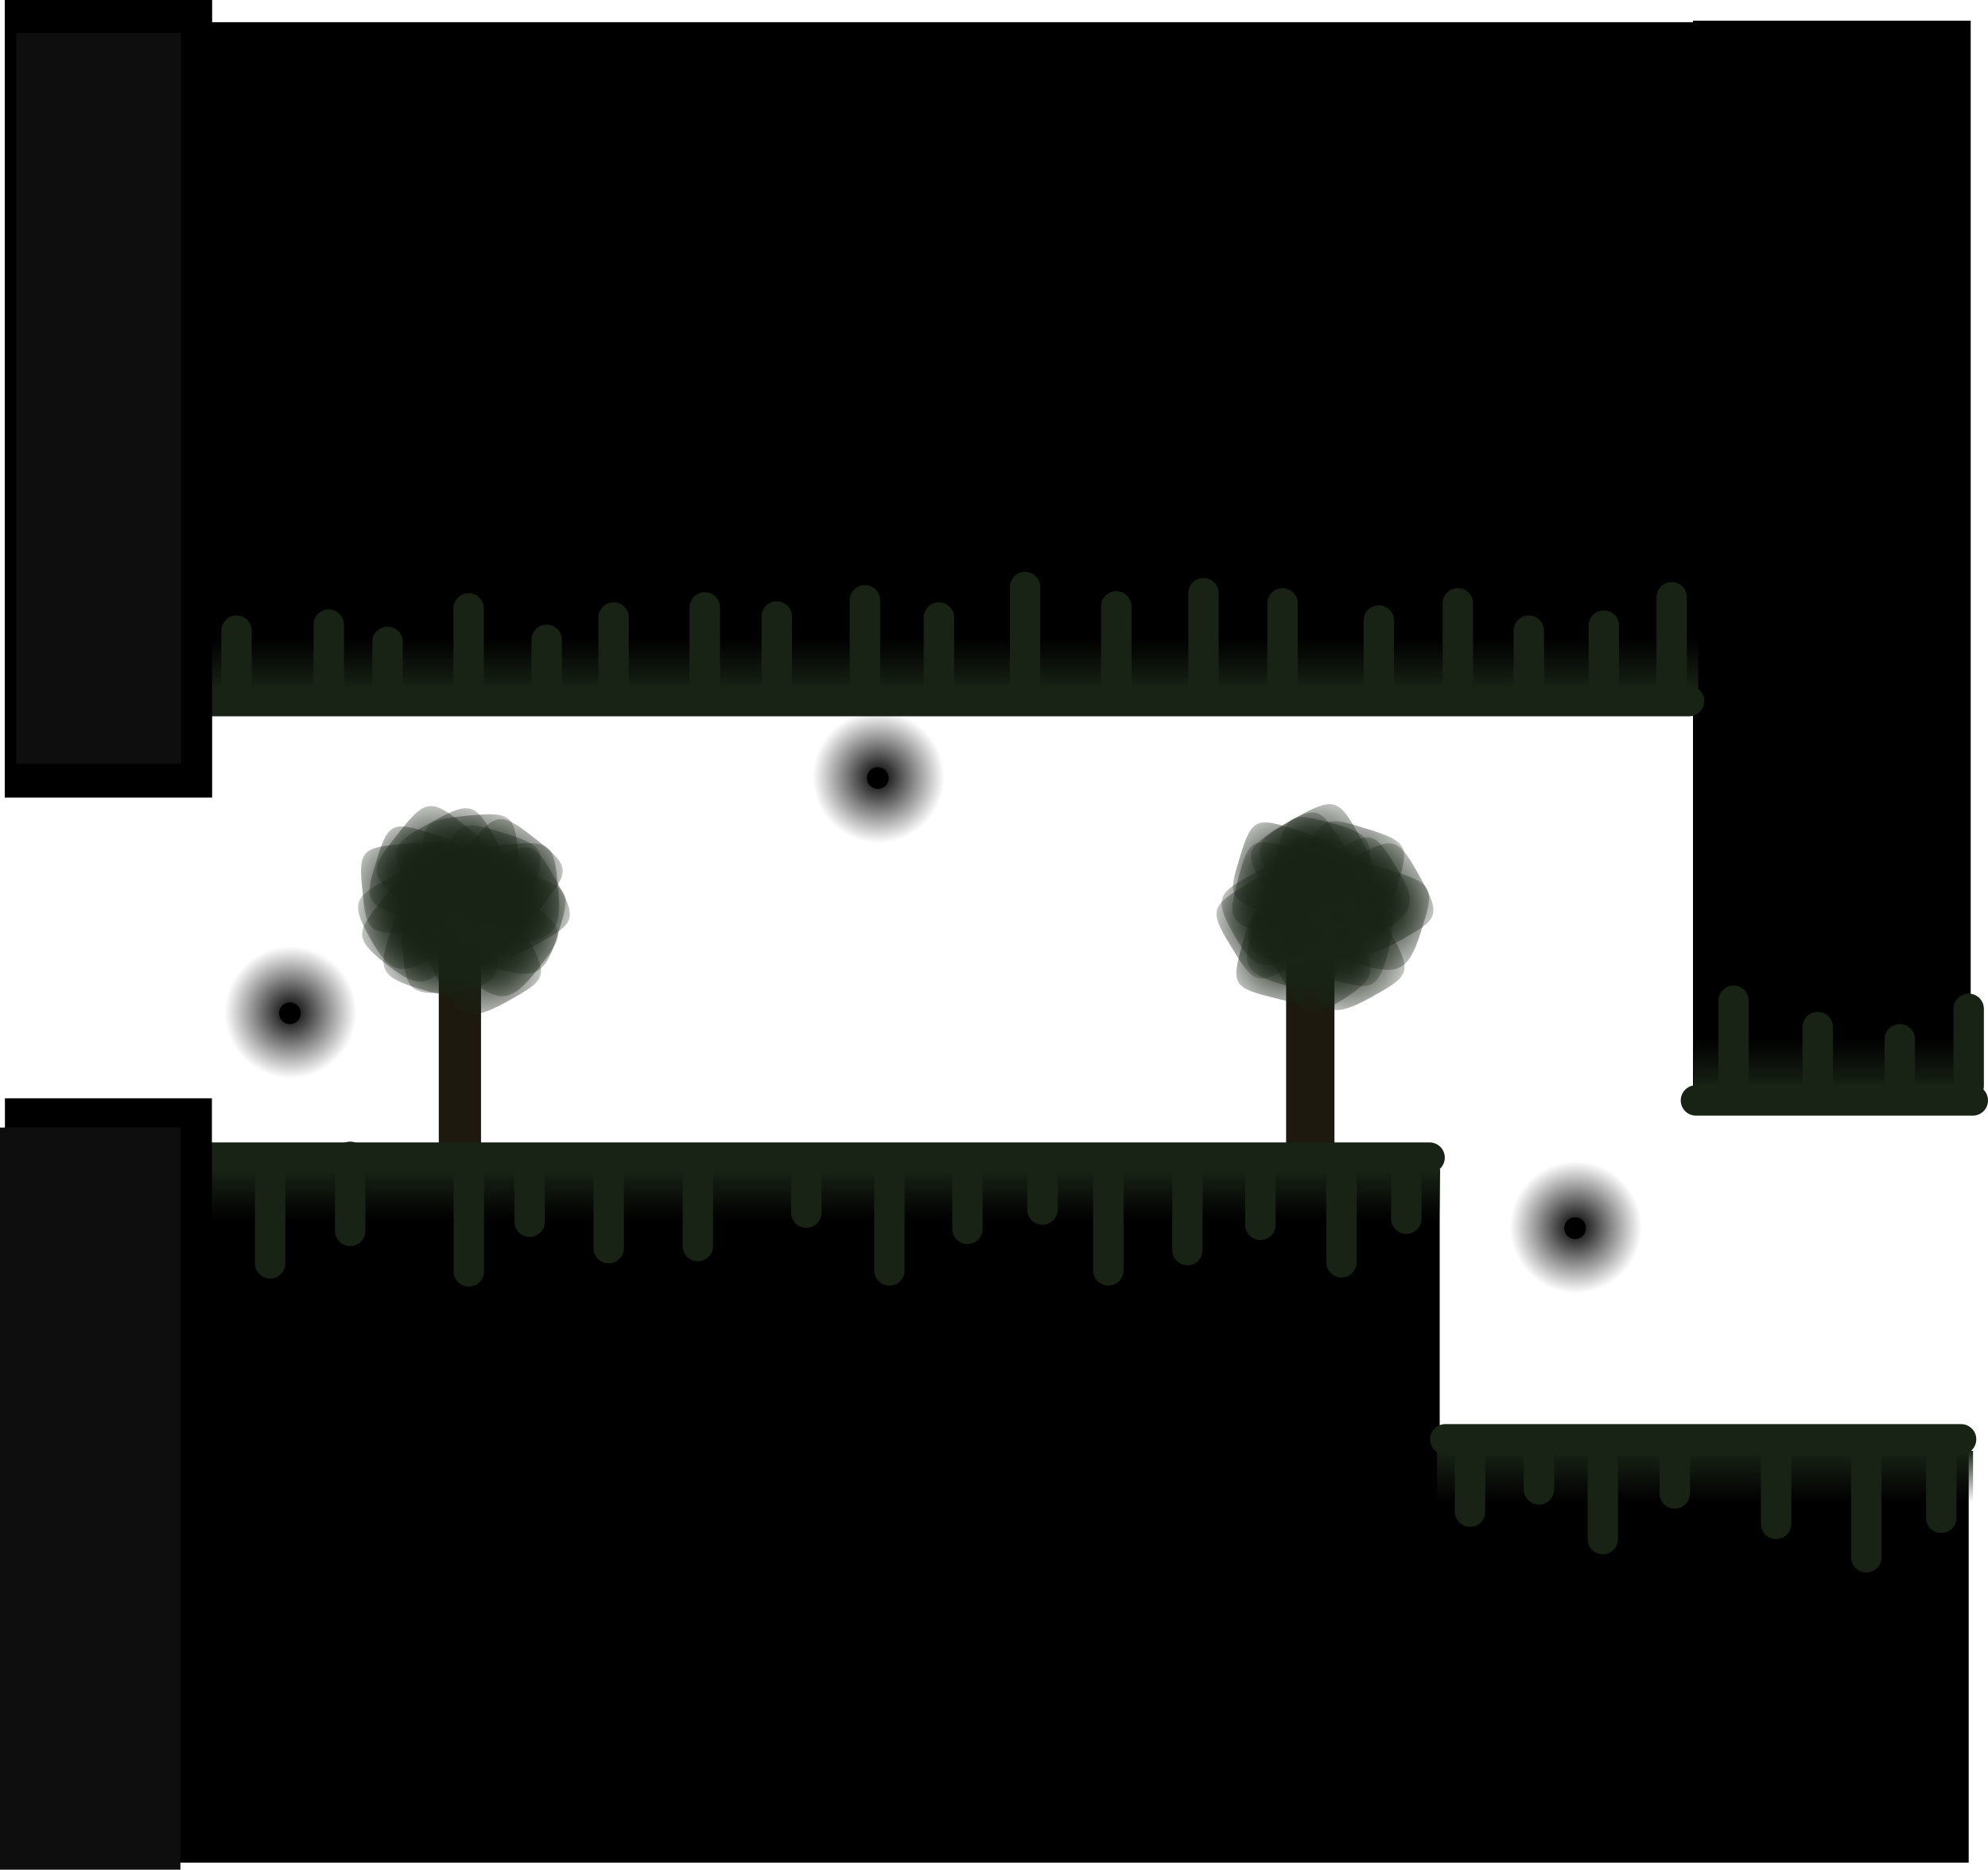 <svg version="1.1" xmlns="http://www.w3.org/2000/svg" xmlns:xlink="http://www.w3.org/1999/xlink" width="490.353" height="461.049" viewBox="0,0,490.353,461.049"><defs><radialGradient cx="321.865" cy="139.615" r="17.775" gradientUnits="userSpaceOnUse" id="color-1"><stop offset="0" stop-color="#182315"/><stop offset="1" stop-color="#182315" stop-opacity="0"/></radialGradient><radialGradient cx="312.173" cy="138.568" r="17.764" gradientUnits="userSpaceOnUse" id="color-2"><stop offset="0" stop-color="#182315"/><stop offset="1" stop-color="#182315" stop-opacity="0"/></radialGradient><radialGradient cx="316.643" cy="130.656" r="18.474" gradientUnits="userSpaceOnUse" id="color-3"><stop offset="0" stop-color="#182315"/><stop offset="1" stop-color="#182315" stop-opacity="0"/></radialGradient><radialGradient cx="331.152" cy="122.737" r="18.474" gradientUnits="userSpaceOnUse" id="color-4"><stop offset="0" stop-color="#182315"/><stop offset="1" stop-color="#182315" stop-opacity="0"/></radialGradient><radialGradient cx="317.698" cy="116.619" r="18.474" gradientUnits="userSpaceOnUse" id="color-5"><stop offset="0" stop-color="#182315"/><stop offset="1" stop-color="#182315" stop-opacity="0"/></radialGradient><radialGradient cx="309.225" cy="130.821" r="18.474" gradientUnits="userSpaceOnUse" id="color-6"><stop offset="0" stop-color="#182315"/><stop offset="1" stop-color="#182315" stop-opacity="0"/></radialGradient><radialGradient cx="312.323" cy="122.808" r="18.474" gradientUnits="userSpaceOnUse" id="color-7"><stop offset="0" stop-color="#182315"/><stop offset="1" stop-color="#182315" stop-opacity="0"/></radialGradient><radialGradient cx="327.401" cy="133.915" r="18.474" gradientUnits="userSpaceOnUse" id="color-8"><stop offset="0" stop-color="#182315"/><stop offset="1" stop-color="#182315" stop-opacity="0"/></radialGradient><radialGradient cx="321.777" cy="116.593" r="18.474" gradientUnits="userSpaceOnUse" id="color-9"><stop offset="0" stop-color="#182315"/><stop offset="1" stop-color="#182315" stop-opacity="0"/></radialGradient><linearGradient x1="447.948" y1="171.585" x2="447.948" y2="158.918" gradientUnits="userSpaceOnUse" id="color-10"><stop offset="0" stop-color="#182315"/><stop offset="1" stop-color="#182315" stop-opacity="0"/></linearGradient><linearGradient x1="227.732" y1="73.085" x2="227.732" y2="60.418" gradientUnits="userSpaceOnUse" id="color-11"><stop offset="0" stop-color="#182315"/><stop offset="1" stop-color="#182315" stop-opacity="0"/></linearGradient><linearGradient x1="416.601" y1="260.721" x2="416.601" y2="273.388" gradientUnits="userSpaceOnUse" id="color-12"><stop offset="0" stop-color="#182315"/><stop offset="1" stop-color="#182315" stop-opacity="0"/></linearGradient><linearGradient x1="195.685" y1="191.276" x2="195.685" y2="203.943" gradientUnits="userSpaceOnUse" id="color-13"><stop offset="0" stop-color="#182315"/><stop offset="1" stop-color="#182315" stop-opacity="0"/></linearGradient><radialGradient cx="384.734" cy="205.604" r="16.278" gradientUnits="userSpaceOnUse" id="color-14"><stop offset="0" stop-color="#000000"/><stop offset="1" stop-color="#000000" stop-opacity="0"/></radialGradient><radialGradient cx="212.734" cy="94.604" r="16.278" gradientUnits="userSpaceOnUse" id="color-15"><stop offset="0" stop-color="#000000"/><stop offset="1" stop-color="#000000" stop-opacity="0"/></radialGradient><radialGradient cx="67.734" cy="152.604" r="16.278" gradientUnits="userSpaceOnUse" id="color-16"><stop offset="0" stop-color="#000000"/><stop offset="1" stop-color="#000000" stop-opacity="0"/></radialGradient><radialGradient cx="99.181" cy="131.767" r="18.872" gradientUnits="userSpaceOnUse" id="color-17"><stop offset="0" stop-color="#182315"/><stop offset="1" stop-color="#182315" stop-opacity="0"/></radialGradient><radialGradient cx="96.663" cy="121.728" r="18.859" gradientUnits="userSpaceOnUse" id="color-18"><stop offset="0" stop-color="#182315"/><stop offset="1" stop-color="#182315" stop-opacity="0"/></radialGradient><radialGradient cx="106.187" cy="123.273" r="19.614" gradientUnits="userSpaceOnUse" id="color-19"><stop offset="0" stop-color="#182315"/><stop offset="1" stop-color="#182315" stop-opacity="0"/></radialGradient><radialGradient cx="119.405" cy="134.815" r="19.614" gradientUnits="userSpaceOnUse" id="color-20"><stop offset="0" stop-color="#182315"/><stop offset="1" stop-color="#182315" stop-opacity="0"/></radialGradient><radialGradient cx="120.556" cy="119.167" r="19.614" gradientUnits="userSpaceOnUse" id="color-21"><stop offset="0" stop-color="#182315"/><stop offset="1" stop-color="#182315" stop-opacity="0"/></radialGradient><radialGradient cx="103.297" cy="115.945" r="19.614" gradientUnits="userSpaceOnUse" id="color-22"><stop offset="0" stop-color="#182315"/><stop offset="1" stop-color="#182315" stop-opacity="0"/></radialGradient><radialGradient cx="112.416" cy="116.086" r="19.614" gradientUnits="userSpaceOnUse" id="color-23"><stop offset="0" stop-color="#182315"/><stop offset="1" stop-color="#182315" stop-opacity="0"/></radialGradient><radialGradient cx="106.893" cy="135.187" r="19.614" gradientUnits="userSpaceOnUse" id="color-24"><stop offset="0" stop-color="#182315"/><stop offset="1" stop-color="#182315" stop-opacity="0"/></radialGradient><radialGradient cx="122.081" cy="123.22" r="19.614" gradientUnits="userSpaceOnUse" id="color-25"><stop offset="0" stop-color="#182315"/><stop offset="1" stop-color="#182315" stop-opacity="0"/></radialGradient><radialGradient cx="98.007" cy="129.057" r="18.872" gradientUnits="userSpaceOnUse" id="color-26"><stop offset="0" stop-color="#182315"/><stop offset="1" stop-color="#182315" stop-opacity="0"/></radialGradient><radialGradient cx="99.571" cy="118.826" r="18.859" gradientUnits="userSpaceOnUse" id="color-27"><stop offset="0" stop-color="#182315"/><stop offset="1" stop-color="#182315" stop-opacity="0"/></radialGradient><radialGradient cx="107.754" cy="123.936" r="19.614" gradientUnits="userSpaceOnUse" id="color-28"><stop offset="0" stop-color="#182315"/><stop offset="1" stop-color="#182315" stop-opacity="0"/></radialGradient><radialGradient cx="115.474" cy="139.696" r="19.614" gradientUnits="userSpaceOnUse" id="color-29"><stop offset="0" stop-color="#182315"/><stop offset="1" stop-color="#182315" stop-opacity="0"/></radialGradient><radialGradient cx="122.592" cy="125.713" r="19.614" gradientUnits="userSpaceOnUse" id="color-30"><stop offset="0" stop-color="#182315"/><stop offset="1" stop-color="#182315" stop-opacity="0"/></radialGradient><radialGradient cx="107.926" cy="116.061" r="19.614" gradientUnits="userSpaceOnUse" id="color-31"><stop offset="0" stop-color="#182315"/><stop offset="1" stop-color="#182315" stop-opacity="0"/></radialGradient><radialGradient cx="116.279" cy="119.721" r="19.614" gradientUnits="userSpaceOnUse" id="color-32"><stop offset="0" stop-color="#182315"/><stop offset="1" stop-color="#182315" stop-opacity="0"/></radialGradient><radialGradient cx="103.793" cy="135.195" r="19.614" gradientUnits="userSpaceOnUse" id="color-33"><stop offset="0" stop-color="#182315"/><stop offset="1" stop-color="#182315" stop-opacity="0"/></radialGradient><radialGradient cx="122.43" cy="130.041" r="19.614" gradientUnits="userSpaceOnUse" id="color-34"><stop offset="0" stop-color="#182315"/><stop offset="1" stop-color="#182315" stop-opacity="0"/></radialGradient><radialGradient cx="311.007" cy="128.057" r="18.872" gradientUnits="userSpaceOnUse" id="color-35"><stop offset="0" stop-color="#182315"/><stop offset="1" stop-color="#182315" stop-opacity="0"/></radialGradient><radialGradient cx="312.571" cy="117.826" r="18.859" gradientUnits="userSpaceOnUse" id="color-36"><stop offset="0" stop-color="#182315"/><stop offset="1" stop-color="#182315" stop-opacity="0"/></radialGradient><radialGradient cx="320.754" cy="122.936" r="19.614" gradientUnits="userSpaceOnUse" id="color-37"><stop offset="0" stop-color="#182315"/><stop offset="1" stop-color="#182315" stop-opacity="0"/></radialGradient><radialGradient cx="328.474" cy="138.696" r="19.614" gradientUnits="userSpaceOnUse" id="color-38"><stop offset="0" stop-color="#182315"/><stop offset="1" stop-color="#182315" stop-opacity="0"/></radialGradient><radialGradient cx="335.592" cy="124.713" r="19.614" gradientUnits="userSpaceOnUse" id="color-39"><stop offset="0" stop-color="#182315"/><stop offset="1" stop-color="#182315" stop-opacity="0"/></radialGradient><radialGradient cx="320.926" cy="115.061" r="19.614" gradientUnits="userSpaceOnUse" id="color-40"><stop offset="0" stop-color="#182315"/><stop offset="1" stop-color="#182315" stop-opacity="0"/></radialGradient><radialGradient cx="329.279" cy="118.721" r="19.614" gradientUnits="userSpaceOnUse" id="color-41"><stop offset="0" stop-color="#182315"/><stop offset="1" stop-color="#182315" stop-opacity="0"/></radialGradient><radialGradient cx="316.793" cy="134.195" r="19.614" gradientUnits="userSpaceOnUse" id="color-42"><stop offset="0" stop-color="#182315"/><stop offset="1" stop-color="#182315" stop-opacity="0"/></radialGradient><radialGradient cx="335.43" cy="129.041" r="19.614" gradientUnits="userSpaceOnUse" id="color-43"><stop offset="0" stop-color="#182315"/><stop offset="1" stop-color="#182315" stop-opacity="0"/></radialGradient></defs><g transform="translate(3.952,97.039)"><g data-paper-data="{&quot;isPaintingLayer&quot;:true}" fill-rule="nonzero" stroke-linejoin="miter" stroke-miterlimit="10" stroke-dasharray="" stroke-dashoffset="0" style="mix-blend-mode: normal"><path d="M313.278,194.289v-54.665c0,0 3.149,1.448 4.199,0.818c2.184,-1.309 7.719,-0.818 7.719,-0.818v54.665z" fill="#1e190f" stroke="#0c0c0c" stroke-width="0" stroke-linecap="butt"/><g stroke="none" stroke-width="0" stroke-linecap="butt"><path d="M312.361,144.405c-5.141,-8.363 -4.06,-9.252 4.303,-14.393c8.363,-5.141 9.095,-4.314 14.236,4.049c5.141,8.363 4.177,10.583 -4.187,15.723c-8.363,5.141 -9.212,2.984 -14.353,-5.38z" fill="url(#color-1)"/><path d="M308.597,148.592c-8.818,-2.252 -8.627,-3.632 -6.061,-13.101c2.566,-9.469 3.592,-9.404 12.41,-7.152c8.818,2.252 9.544,4.483 6.978,13.952c-2.566,9.469 -4.509,8.554 -13.327,6.302z" fill="url(#color-2)"/><path d="M311.954,140.675c-9.572,-3.531 -9.26,-4.951 -5.729,-14.523c3.531,-9.572 4.66,-9.368 14.232,-5.836c9.572,3.531 10.21,5.964 6.679,15.536c-3.531,9.572 -5.61,8.355 -15.182,4.824z" fill="url(#color-3)"/><path d="M321.274,127.715c-5.343,-8.692 -4.22,-9.615 4.473,-14.958c8.692,-5.343 9.453,-4.484 14.796,4.208c5.343,8.692 4.341,10.999 -4.351,16.341c-8.692,5.343 -9.574,3.101 -14.917,-5.591z" fill="url(#color-4)"/><path d="M307.82,121.597c-5.343,-8.692 -4.22,-9.615 4.473,-14.958c8.692,-5.343 9.453,-4.484 14.796,4.208c5.343,8.692 4.341,10.999 -4.351,16.341c-8.692,5.343 -9.574,3.101 -14.917,-5.591z" fill="url(#color-5)"/><path d="M299.347,135.799c-5.343,-8.692 -4.22,-9.615 4.473,-14.958c8.692,-5.343 9.453,-4.484 14.796,4.208c5.343,8.692 4.341,10.999 -4.351,16.341c-8.692,5.343 -9.574,3.101 -14.917,-5.591z" fill="url(#color-6)"/><path d="M308.614,133.23c-9.866,-2.599 -9.691,-4.042 -7.092,-13.909c2.599,-9.866 3.742,-9.77 13.609,-7.171c9.866,2.599 10.734,4.959 8.135,14.826c-2.599,9.866 -4.785,8.853 -14.651,6.254z" fill="url(#color-7)"/><path d="M323.693,144.337c-9.866,-2.599 -9.691,-4.042 -7.092,-13.909c2.599,-9.866 3.742,-9.77 13.609,-7.171c9.866,2.599 10.734,4.959 8.135,14.826c-2.599,9.866 -4.785,8.853 -14.651,6.254z" fill="url(#color-8)"/><path d="M318.069,127.014c-9.866,-2.599 -9.691,-4.042 -7.092,-13.909c2.599,-9.866 3.742,-9.77 13.609,-7.171c9.866,2.599 10.734,4.959 8.135,14.826c-2.599,9.866 -4.785,8.853 -14.651,6.254z" fill="url(#color-9)"/></g><path d="M104.278,190.289v-54.665c0,0 2.753,1.448 3.67,0.818c1.909,-1.309 6.748,-0.818 6.748,-0.818v54.665z" fill="#1e190f" stroke="#0c0c0c" stroke-width="0" stroke-linecap="butt"/><path d="M40.155,361.771v-104.607h440.983v104.607z" fill="#000000" stroke="#000000" stroke-width="1" stroke-linecap="butt"/><path d="M414.136,177.31v-268.745h67.496v268.745z" fill="#000000" stroke="#000000" stroke-width="1" stroke-linecap="butt"/><path d="M45.659,261.511v-72.991h305v72.991z" fill="#000000" stroke="#000000" stroke-width="1" stroke-linecap="butt"/><path d="M45.659,77.934v-169h376v169z" fill="#000000" stroke="#000000" stroke-width="1" stroke-linecap="butt"/><path d="M479.764,257.885h-127.238" fill="none" stroke="#182315" stroke-width="7.5" stroke-linecap="round"/><path d="M482.651,174.318h-68.286" fill="none" stroke="#182315" stroke-width="7.5" stroke-linecap="round"/><path d="M348.665,188.422h-308.25" fill="none" stroke="#182315" stroke-width="7.5" stroke-linecap="round"/><path d="M41.665,75.843h371" fill="none" stroke="#182315" stroke-width="7.5" stroke-linecap="round"/><path d="M482.114,158.918v12.667h-68.33v-12.667z" fill="url(#color-10)" stroke="#182315" stroke-width="0" stroke-linecap="butt"/><path d="M414.947,60.418v12.667h-374.43v-12.667z" fill="url(#color-11)" stroke="#182315" stroke-width="0" stroke-linecap="butt"/><path d="M-2.281,99.13v-195.669h50.156v195.669z" fill="#000000" stroke="#000000" stroke-width="1" stroke-linecap="butt"/><path d="M350.489,273.388v-12.667h132.224v12.667z" fill="url(#color-12)" stroke="#182315" stroke-width="0" stroke-linecap="butt"/><path d="M40.1,203.943v-12.667h311.169v12.667z" fill="url(#color-13)" stroke="#182315" stroke-width="0" stroke-linecap="butt"/><path d="M0.051,91.303v-180.217h40.661v180.217z" fill="#0e0e0e" stroke="none" stroke-width="0" stroke-linecap="butt"/><path d="M-2.236,361.419v-187.129h50.051v187.129z" fill="#000000" stroke="#000000" stroke-width="1" stroke-linecap="butt"/><path d="M-3.952,364.01v-183h44.495v183z" fill="#0e0e0e" stroke="none" stroke-width="0" stroke-linecap="butt"/><g stroke="none" stroke-linecap="butt"><path d="M381.876,205.828c0,-1.482 1.201,-2.683 2.683,-2.683c1.482,0 2.683,1.201 2.683,2.683c0,1.482 -1.201,2.683 -2.683,2.683c-1.482,0 -2.683,-1.201 -2.683,-2.683z" fill="#000000" stroke-width="NaN"/><path d="M368.456,205.604c0,-8.99 7.288,-16.278 16.278,-16.278c8.99,0 16.278,7.288 16.278,16.278c0,8.99 -7.288,16.278 -16.278,16.278c-8.99,0 -16.278,-7.288 -16.278,-16.278z" fill="url(#color-14)" stroke-width="0"/></g><g stroke="none" stroke-linecap="butt"><path d="M209.876,94.828c0,-1.482 1.201,-2.683 2.683,-2.683c1.482,0 2.683,1.201 2.683,2.683c0,1.482 -1.201,2.683 -2.683,2.683c-1.482,0 -2.683,-1.201 -2.683,-2.683z" fill="#000000" stroke-width="NaN"/><path d="M196.456,94.604c0,-8.99 7.288,-16.278 16.278,-16.278c8.99,0 16.278,7.288 16.278,16.278c0,8.99 -7.288,16.278 -16.278,16.278c-8.99,0 -16.278,-7.288 -16.278,-16.278z" fill="url(#color-15)" stroke-width="0"/></g><g stroke="none" stroke-linecap="butt"><path d="M64.876,152.828c0,-1.482 1.201,-2.683 2.683,-2.683c1.482,0 2.683,1.201 2.683,2.683c0,1.482 -1.201,2.683 -2.683,2.683c-1.482,0 -2.683,-1.201 -2.683,-2.683z" fill="#000000" stroke-width="NaN"/><path d="M51.456,152.604c0,-8.99 7.288,-16.278 16.278,-16.278c8.99,0 16.278,7.288 16.278,16.278c0,8.99 -7.288,16.278 -16.278,16.278c-8.99,0 -16.278,-7.288 -16.278,-16.278z" fill="url(#color-16)" stroke-width="0"/></g><path d="M62.681,214.484v-24.25" fill="none" stroke="#182315" stroke-width="7.5" stroke-linecap="round"/><path d="M82.431,188.234v18.25" fill="none" stroke="#182315" stroke-width="7.5" stroke-linecap="round"/><path d="M111.681,216.484v-26.5" fill="none" stroke="#182315" stroke-width="7.5" stroke-linecap="round"/><path d="M126.681,204.234v-14.5" fill="none" stroke="#182315" stroke-width="7.5" stroke-linecap="round"/><path d="M146.181,188.734v22" fill="none" stroke="#182315" stroke-width="7.5" stroke-linecap="round"/><path d="M168.181,191.234v19" fill="none" stroke="#182315" stroke-width="7.5" stroke-linecap="round"/><path d="M194.931,191.484v10.5" fill="none" stroke="#182315" stroke-width="7.5" stroke-linecap="round"/><path d="M215.431,216.234v-25.5" fill="none" stroke="#182315" stroke-width="7.5" stroke-linecap="round"/><path d="M234.681,189.484v16.5" fill="none" stroke="#182315" stroke-width="7.5" stroke-linecap="round"/><path d="M253.181,189.984v11.25" fill="none" stroke="#182315" stroke-width="7.5" stroke-linecap="round"/><path d="M269.431,216.234v-26.75" fill="none" stroke="#182315" stroke-width="7.5" stroke-linecap="round"/><path d="M288.931,211.234v-19.5" fill="none" stroke="#182315" stroke-width="7.5" stroke-linecap="round"/><path d="M306.931,204.984v-14.25" fill="none" stroke="#182315" stroke-width="7.5" stroke-linecap="round"/><path d="M326.931,191.234v23" fill="none" stroke="#182315" stroke-width="7.5" stroke-linecap="round"/><path d="M342.931,191.734v11.75" fill="none" stroke="#182315" stroke-width="7.5" stroke-linecap="round"/><path d="M474.887,259.733v17.5" fill="none" stroke="#182315" stroke-width="7.5" stroke-linecap="round"/><path d="M358.637,259.483v16.25" fill="none" stroke="#182315" stroke-width="7.5" stroke-linecap="round"/><path d="M375.637,259.483v10.75" fill="none" stroke="#182315" stroke-width="7.5" stroke-linecap="round"/><path d="M391.387,260.733v21.75" fill="none" stroke="#182315" stroke-width="7.5" stroke-linecap="round"/><path d="M409.137,259.483v11.75" fill="none" stroke="#182315" stroke-width="7.5" stroke-linecap="round"/><path d="M434.137,259.483v19.25" fill="none" stroke="#182315" stroke-width="7.5" stroke-linecap="round"/><path d="M456.387,259.483v27.5" fill="none" stroke="#182315" stroke-width="7.5" stroke-linecap="round"/><path d="M481.637,170.734v-19" fill="none" stroke="#182315" stroke-width="7.5" stroke-linecap="round"/><path d="M464.637,159.234v13.75" fill="none" stroke="#182315" stroke-width="7.5" stroke-linecap="round"/><path d="M423.637,149.734v23.75" fill="none" stroke="#182315" stroke-width="7.5" stroke-linecap="round"/><path d="M444.387,172.734v-16.5" fill="none" stroke="#182315" stroke-width="7.5" stroke-linecap="round"/><path d="M408.387,50.233v24" fill="none" stroke="#182315" stroke-width="7.5" stroke-linecap="round"/><path d="M391.637,72.734v-15.5" fill="none" stroke="#182315" stroke-width="7.5" stroke-linecap="round"/><path d="M373.137,58.483v13.5" fill="none" stroke="#182315" stroke-width="7.5" stroke-linecap="round"/><path d="M355.637,51.734v21.75" fill="none" stroke="#182315" stroke-width="7.5" stroke-linecap="round"/><path d="M336.137,55.984v19.5" fill="none" stroke="#182315" stroke-width="7.5" stroke-linecap="round"/><path d="M312.387,73.234v-21.5" fill="none" stroke="#182315" stroke-width="7.5" stroke-linecap="round"/><path d="M292.887,73.484v-24.25" fill="none" stroke="#182315" stroke-width="7.5" stroke-linecap="round"/><path d="M271.387,73.484v-21" fill="none" stroke="#182315" stroke-width="7.5" stroke-linecap="round"/><path d="M248.887,74.734v-27" fill="none" stroke="#182315" stroke-width="7.5" stroke-linecap="round"/><path d="M227.637,55.234v19" fill="none" stroke="#182315" stroke-width="7.5" stroke-linecap="round"/><path d="M209.387,73.484v-22.5" fill="none" stroke="#182315" stroke-width="7.5" stroke-linecap="round"/><path d="M187.637,73.234v-18.25" fill="none" stroke="#182315" stroke-width="7.5" stroke-linecap="round"/><path d="M169.887,52.734v21.75" fill="none" stroke="#182315" stroke-width="7.5" stroke-linecap="round"/><path d="M54.387,73.234v-14.75" fill="none" stroke="#182315" stroke-width="7.5" stroke-linecap="round"/><path d="M77.137,56.984v16.5" fill="none" stroke="#182315" stroke-width="7.5" stroke-linecap="round"/><path d="M91.637,61.234v10.75" fill="none" stroke="#182315" stroke-width="7.5" stroke-linecap="round"/><path d="M111.637,52.984v22" fill="none" stroke="#182315" stroke-width="7.5" stroke-linecap="round"/><path d="M130.887,60.734v13" fill="none" stroke="#182315" stroke-width="7.5" stroke-linecap="round"/><path d="M147.387,73.234v-18" fill="none" stroke="#182315" stroke-width="7.5" stroke-linecap="round"/><g stroke="none" stroke-width="0" stroke-linecap="butt"><path d="M90.918,124.06c6.442,-8.194 7.724,-7.443 15.917,-1.002c8.194,6.442 7.639,7.474 1.198,15.668c-6.442,8.194 -9.007,8.049 -17.2,1.607c-8.194,-6.442 -6.357,-8.08 0.085,-16.273z" fill="url(#color-17)"/><path d="M85.364,121.849c-0.997,-9.61 0.448,-9.928 10.823,-10.851c10.375,-0.924 10.687,0.123 11.684,9.733c0.997,9.61 -0.958,11.154 -11.333,12.077c-10.375,0.924 -10.177,-1.349 -11.174,-10.959z" fill="url(#color-18)"/><path d="M94.484,122.284c0,-10.832 1.529,-11.043 12.361,-11.043c10.832,0 11.043,1.2 11.043,12.032c0,10.832 -2.188,12.361 -13.021,12.361c-10.832,0 -10.384,-2.518 -10.384,-13.35z" fill="url(#color-19)"/><path d="M110.817,126.805c6.695,-8.516 8.027,-7.736 16.543,-1.041c8.516,6.695 7.94,7.768 1.245,16.284c-6.695,8.516 -9.361,8.365 -17.876,1.67c-8.516,-6.695 -6.607,-8.397 0.088,-16.913z" fill="url(#color-20)"/><path d="M111.968,111.157c6.695,-8.516 8.027,-7.736 16.543,-1.041c8.516,6.695 7.94,7.768 1.245,16.284c-6.695,8.516 -9.361,8.365 -17.876,1.67c-8.516,-6.695 -6.607,-8.397 0.088,-16.913z" fill="url(#color-21)"/><path d="M94.708,107.935c6.695,-8.516 8.027,-7.736 16.543,-1.041c8.516,6.695 7.94,7.768 1.245,16.284c-6.695,8.516 -9.361,8.365 -17.876,1.67c-8.516,-6.695 -6.607,-8.397 0.088,-16.913z" fill="url(#color-22)"/><path d="M100.673,116.222c-1.036,-10.783 0.466,-11.139 11.248,-12.175c10.783,-1.036 11.107,0.138 12.143,10.92c1.036,10.783 -0.996,12.514 -11.778,13.55c-10.783,1.036 -10.577,-1.513 -11.613,-12.296z" fill="url(#color-23)"/><path d="M95.15,135.322c-1.036,-10.783 0.466,-11.139 11.248,-12.175c10.783,-1.036 11.107,0.138 12.143,10.92c1.036,10.783 -0.996,12.514 -11.778,13.55c-10.783,1.036 -10.577,-1.513 -11.613,-12.296z" fill="url(#color-24)"/><path d="M110.338,123.356c-1.036,-10.783 0.466,-11.139 11.248,-12.175c10.783,-1.036 11.107,0.138 12.143,10.92c1.036,10.783 -0.996,12.514 -11.778,13.55c-10.783,1.036 -10.577,-1.513 -11.613,-12.296z" fill="url(#color-25)"/></g><g stroke="none" stroke-width="0" stroke-linecap="butt"><path d="M93.371,118.752c9.111,-5.061 10.003,-3.873 15.064,5.238c5.061,9.111 4.151,9.849 -4.961,14.91c-9.111,5.061 -11.42,3.935 -16.481,-5.176c-5.061,-9.111 -2.734,-9.91 6.378,-14.972z" fill="url(#color-26)"/><path d="M89.106,114.563c2.801,-9.247 4.256,-8.98 14.18,-5.816c9.924,3.164 9.806,4.25 7.006,13.497c-2.801,9.247 -5.201,9.913 -15.124,6.749c-9.924,-3.164 -8.861,-5.183 -6.061,-14.43z" fill="url(#color-27)"/><path d="M97.347,118.495c4.193,-9.988 5.685,-9.59 15.672,-5.397c9.988,4.193 9.718,5.381 5.525,15.368c-4.193,9.988 -6.803,10.551 -16.791,6.358c-9.988,-4.193 -8.599,-6.341 -4.406,-16.329z" fill="url(#color-28)"/><path d="M110.656,128.986c9.469,-5.26 10.396,-4.026 15.656,5.444c5.26,9.469 4.314,10.236 -5.156,15.496c-9.469,5.26 -11.869,4.09 -17.129,-5.38c-5.26,-9.469 -2.841,-10.3 6.628,-15.56z" fill="url(#color-29)"/><path d="M117.774,115.003c9.469,-5.26 10.396,-4.026 15.656,5.444c5.26,9.469 4.314,10.236 -5.156,15.496c-9.469,5.26 -11.869,4.09 -17.129,-5.38c-5.26,-9.469 -2.841,-10.3 6.628,-15.56z" fill="url(#color-30)"/><path d="M103.108,105.351c9.469,-5.26 10.396,-4.026 15.656,5.444c5.26,9.469 4.314,10.236 -5.156,15.496c-9.469,5.26 -11.869,4.09 -17.129,-5.38c-5.26,-9.469 -2.841,-10.3 6.628,-15.56z" fill="url(#color-31)"/><path d="M105.399,115.3c3.218,-10.343 4.741,-10.09 15.084,-6.872c10.343,3.218 10.188,4.426 6.97,14.769c-3.218,10.343 -5.762,11.153 -16.105,7.935c-10.343,-3.218 -9.167,-5.489 -5.948,-15.833z" fill="url(#color-32)"/><path d="M92.913,130.774c3.218,-10.343 4.741,-10.09 15.084,-6.872c10.343,3.218 10.188,4.426 6.97,14.769c-3.218,10.343 -5.762,11.153 -16.105,7.935c-10.343,-3.218 -9.167,-5.489 -5.948,-15.833z" fill="url(#color-33)"/><path d="M111.55,125.619c3.218,-10.343 4.741,-10.09 15.084,-6.872c10.343,3.218 10.188,4.426 6.97,14.769c-3.218,10.343 -5.762,11.153 -16.105,7.935c-10.343,-3.218 -9.167,-5.489 -5.948,-15.833z" fill="url(#color-34)"/></g><g stroke="none" stroke-width="0" stroke-linecap="butt"><path d="M306.371,117.752c9.111,-5.061 10.003,-3.873 15.064,5.238c5.061,9.111 4.151,9.849 -4.961,14.91c-9.111,5.061 -11.42,3.935 -16.481,-5.176c-5.061,-9.111 -2.734,-9.91 6.378,-14.972z" fill="url(#color-35)"/><path d="M302.106,113.563c2.801,-9.247 4.256,-8.98 14.18,-5.816c9.924,3.164 9.806,4.25 7.006,13.497c-2.801,9.247 -5.201,9.913 -15.124,6.749c-9.924,-3.164 -8.861,-5.183 -6.061,-14.43z" fill="url(#color-36)"/><path d="M310.347,117.495c4.193,-9.988 5.685,-9.59 15.672,-5.397c9.988,4.193 9.718,5.381 5.525,15.368c-4.193,9.988 -6.803,10.551 -16.791,6.358c-9.988,-4.193 -8.599,-6.341 -4.406,-16.329z" fill="url(#color-37)"/><path d="M323.656,127.986c9.469,-5.26 10.396,-4.026 15.656,5.444c5.26,9.469 4.314,10.236 -5.156,15.496c-9.469,5.26 -11.869,4.09 -17.129,-5.38c-5.26,-9.469 -2.841,-10.3 6.628,-15.56z" fill="url(#color-38)"/><path d="M330.774,114.003c9.469,-5.26 10.396,-4.026 15.656,5.444c5.26,9.469 4.314,10.236 -5.156,15.496c-9.469,5.26 -11.869,4.09 -17.129,-5.38c-5.26,-9.469 -2.841,-10.3 6.628,-15.56z" fill="url(#color-39)"/><path d="M316.108,104.351c9.469,-5.26 10.396,-4.026 15.656,5.444c5.26,9.469 4.314,10.236 -5.156,15.496c-9.469,5.26 -11.869,4.09 -17.129,-5.38c-5.26,-9.469 -2.841,-10.3 6.628,-15.56z" fill="url(#color-40)"/><path d="M318.399,114.3c3.218,-10.343 4.741,-10.09 15.084,-6.872c10.343,3.218 10.188,4.426 6.97,14.769c-3.218,10.343 -5.762,11.153 -16.105,7.935c-10.343,-3.218 -9.167,-5.489 -5.948,-15.833z" fill="url(#color-41)"/><path d="M305.913,129.774c3.218,-10.343 4.741,-10.09 15.084,-6.872c10.343,3.218 10.188,4.426 6.97,14.769c-3.218,10.343 -5.762,11.153 -16.105,7.935c-10.343,-3.218 -9.167,-5.489 -5.948,-15.833z" fill="url(#color-42)"/><path d="M324.55,124.619c3.218,-10.343 4.741,-10.09 15.084,-6.872c10.343,3.218 10.188,4.426 6.97,14.769c-3.218,10.343 -5.762,11.153 -16.105,7.935c-10.343,-3.218 -9.167,-5.489 -5.948,-15.833z" fill="url(#color-43)"/></g></g></g></svg>